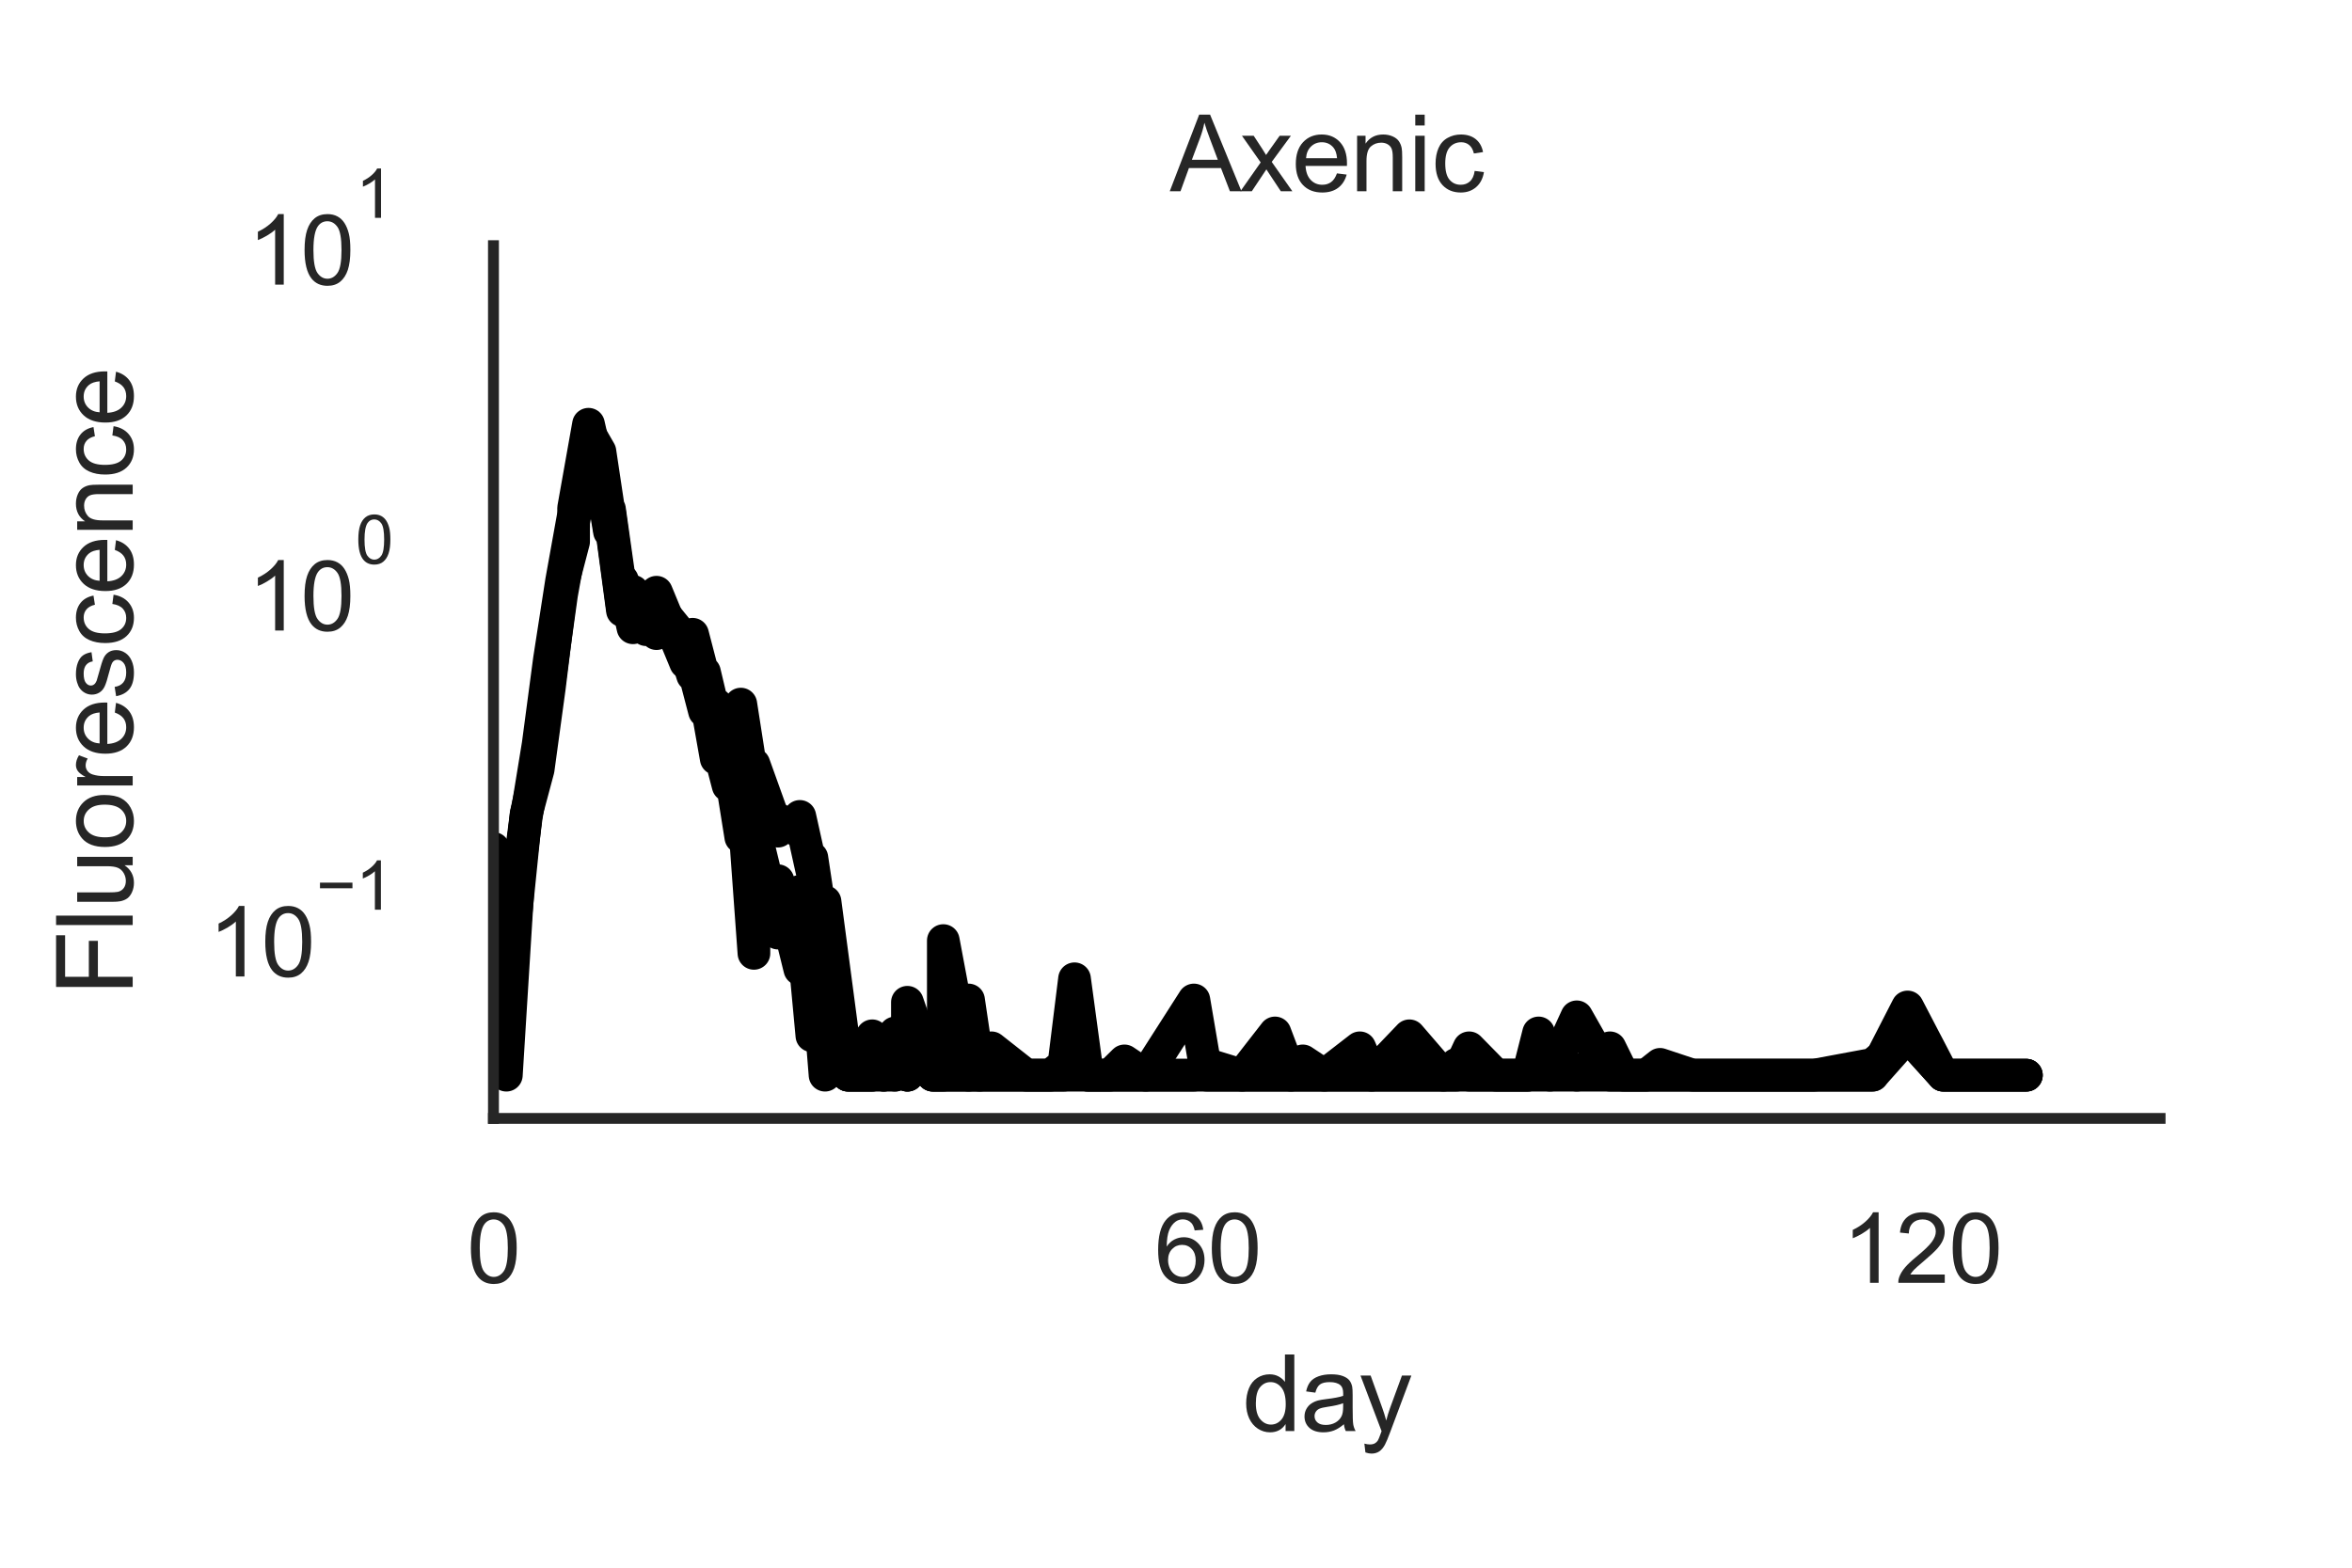 <?xml version="1.0" encoding="utf-8" standalone="no"?>
<!DOCTYPE svg PUBLIC "-//W3C//DTD SVG 1.1//EN"
  "http://www.w3.org/Graphics/SVG/1.1/DTD/svg11.dtd">
<svg xmlns:xlink="http://www.w3.org/1999/xlink" width="216pt" height="144pt" viewBox="0 0 216 144" xmlns="http://www.w3.org/2000/svg" version="1.1">
 <defs>
  <style type="text/css">*{stroke-linejoin: round; stroke-linecap: butt}</style>
 </defs>
 <g id="figure_1">
  <g id="patch_1">
   <path d="M 0 144 
L 216 144 
L 216 0 
L 0 0 
z
" style="fill: #ffffff"/>
  </g>
  <g id="axes_1">
   <g id="patch_2">
    <path d="M 45.318 102.732 
L 198.376 102.732 
L 198.376 22.568 
L 45.318 22.568 
z
" style="fill: #ffffff"/>
   </g>
   <g id="matplotlib.axis_1">
    <g id="xtick_1">
     <g id="text_1">
      <!-- 0 -->
      <g style="fill: #262626" transform="translate(42.871 117.831) scale(0.088 -0.088)">
       <defs>
        <path id="ArialMT-30" d="M 266 2259 
Q 266 3072 433 3567 
Q 600 4063 929 4331 
Q 1259 4600 1759 4600 
Q 2128 4600 2406 4451 
Q 2684 4303 2865 4023 
Q 3047 3744 3150 3342 
Q 3253 2941 3253 2259 
Q 3253 1453 3087 958 
Q 2922 463 2592 192 
Q 2263 -78 1759 -78 
Q 1097 -78 719 397 
Q 266 969 266 2259 
z
M 844 2259 
Q 844 1131 1108 757 
Q 1372 384 1759 384 
Q 2147 384 2411 759 
Q 2675 1134 2675 2259 
Q 2675 3391 2411 3762 
Q 2147 4134 1753 4134 
Q 1366 4134 1134 3806 
Q 844 3388 844 2259 
z
" transform="scale(0.016)"/>
       </defs>
       <use xlink:href="#ArialMT-30"/>
      </g>
     </g>
    </g>
    <g id="xtick_2">
     <g id="text_2">
      <!-- 60 -->
      <g style="fill: #262626" transform="translate(106.021 117.831) scale(0.088 -0.088)">
       <defs>
        <path id="ArialMT-36" d="M 3184 3459 
L 2625 3416 
Q 2550 3747 2413 3897 
Q 2184 4138 1850 4138 
Q 1581 4138 1378 3988 
Q 1113 3794 959 3422 
Q 806 3050 800 2363 
Q 1003 2672 1297 2822 
Q 1591 2972 1913 2972 
Q 2475 2972 2870 2558 
Q 3266 2144 3266 1488 
Q 3266 1056 3080 686 
Q 2894 316 2569 119 
Q 2244 -78 1831 -78 
Q 1128 -78 684 439 
Q 241 956 241 2144 
Q 241 3472 731 4075 
Q 1159 4600 1884 4600 
Q 2425 4600 2770 4297 
Q 3116 3994 3184 3459 
z
M 888 1484 
Q 888 1194 1011 928 
Q 1134 663 1356 523 
Q 1578 384 1822 384 
Q 2178 384 2434 671 
Q 2691 959 2691 1453 
Q 2691 1928 2437 2201 
Q 2184 2475 1800 2475 
Q 1419 2475 1153 2201 
Q 888 1928 888 1484 
z
" transform="scale(0.016)"/>
       </defs>
       <use xlink:href="#ArialMT-36"/>
       <use xlink:href="#ArialMT-30" x="55.615"/>
      </g>
     </g>
    </g>
    <g id="xtick_3">
     <g id="text_3">
      <!-- 120 -->
      <g style="fill: #262626" transform="translate(169.17 117.831) scale(0.088 -0.088)">
       <defs>
        <path id="ArialMT-31" d="M 2384 0 
L 1822 0 
L 1822 3584 
Q 1619 3391 1289 3197 
Q 959 3003 697 2906 
L 697 3450 
Q 1169 3672 1522 3987 
Q 1875 4303 2022 4600 
L 2384 4600 
L 2384 0 
z
" transform="scale(0.016)"/>
        <path id="ArialMT-32" d="M 3222 541 
L 3222 0 
L 194 0 
Q 188 203 259 391 
Q 375 700 629 1000 
Q 884 1300 1366 1694 
Q 2113 2306 2375 2664 
Q 2638 3022 2638 3341 
Q 2638 3675 2398 3904 
Q 2159 4134 1775 4134 
Q 1369 4134 1125 3890 
Q 881 3647 878 3216 
L 300 3275 
Q 359 3922 746 4261 
Q 1134 4600 1788 4600 
Q 2447 4600 2831 4234 
Q 3216 3869 3216 3328 
Q 3216 3053 3103 2787 
Q 2991 2522 2730 2228 
Q 2469 1934 1863 1422 
Q 1356 997 1212 845 
Q 1069 694 975 541 
L 3222 541 
z
" transform="scale(0.016)"/>
       </defs>
       <use xlink:href="#ArialMT-31"/>
       <use xlink:href="#ArialMT-32" x="55.615"/>
       <use xlink:href="#ArialMT-30" x="111.23"/>
      </g>
     </g>
    </g>
    <g id="text_4">
     <!-- day -->
     <g style="fill: #262626" transform="translate(114.108 131.451) scale(0.096 -0.096)">
      <defs>
       <path id="ArialMT-64" d="M 2575 0 
L 2575 419 
Q 2259 -75 1647 -75 
Q 1250 -75 917 144 
Q 584 363 401 755 
Q 219 1147 219 1656 
Q 219 2153 384 2558 
Q 550 2963 881 3178 
Q 1213 3394 1622 3394 
Q 1922 3394 2156 3267 
Q 2391 3141 2538 2938 
L 2538 4581 
L 3097 4581 
L 3097 0 
L 2575 0 
z
M 797 1656 
Q 797 1019 1065 703 
Q 1334 388 1700 388 
Q 2069 388 2326 689 
Q 2584 991 2584 1609 
Q 2584 2291 2321 2609 
Q 2059 2928 1675 2928 
Q 1300 2928 1048 2622 
Q 797 2316 797 1656 
z
" transform="scale(0.016)"/>
       <path id="ArialMT-61" d="M 2588 409 
Q 2275 144 1986 34 
Q 1697 -75 1366 -75 
Q 819 -75 525 192 
Q 231 459 231 875 
Q 231 1119 342 1320 
Q 453 1522 633 1644 
Q 813 1766 1038 1828 
Q 1203 1872 1538 1913 
Q 2219 1994 2541 2106 
Q 2544 2222 2544 2253 
Q 2544 2597 2384 2738 
Q 2169 2928 1744 2928 
Q 1347 2928 1158 2789 
Q 969 2650 878 2297 
L 328 2372 
Q 403 2725 575 2942 
Q 747 3159 1072 3276 
Q 1397 3394 1825 3394 
Q 2250 3394 2515 3294 
Q 2781 3194 2906 3042 
Q 3031 2891 3081 2659 
Q 3109 2516 3109 2141 
L 3109 1391 
Q 3109 606 3145 398 
Q 3181 191 3288 0 
L 2700 0 
Q 2613 175 2588 409 
z
M 2541 1666 
Q 2234 1541 1622 1453 
Q 1275 1403 1131 1340 
Q 988 1278 909 1158 
Q 831 1038 831 891 
Q 831 666 1001 516 
Q 1172 366 1500 366 
Q 1825 366 2078 508 
Q 2331 650 2450 897 
Q 2541 1088 2541 1459 
L 2541 1666 
z
" transform="scale(0.016)"/>
       <path id="ArialMT-79" d="M 397 -1278 
L 334 -750 
Q 519 -800 656 -800 
Q 844 -800 956 -737 
Q 1069 -675 1141 -563 
Q 1194 -478 1313 -144 
Q 1328 -97 1363 -6 
L 103 3319 
L 709 3319 
L 1400 1397 
Q 1534 1031 1641 628 
Q 1738 1016 1872 1384 
L 2581 3319 
L 3144 3319 
L 1881 -56 
Q 1678 -603 1566 -809 
Q 1416 -1088 1222 -1217 
Q 1028 -1347 759 -1347 
Q 597 -1347 397 -1278 
z
" transform="scale(0.016)"/>
      </defs>
      <use xlink:href="#ArialMT-64"/>
      <use xlink:href="#ArialMT-61" x="55.615"/>
      <use xlink:href="#ArialMT-79" x="111.23"/>
     </g>
    </g>
   </g>
   <g id="matplotlib.axis_2">
    <g id="ytick_1">
     <g id="text_5">
      <!-- $\mathdefault{10^{-1}}$ -->
      <g style="fill: #262626" transform="translate(19.094 89.781) scale(0.088 -0.088)">
       <defs>
        <path id="ArialMT-2212" d="M 3381 1997 
L 356 1997 
L 356 2522 
L 3381 2522 
L 3381 1997 
z
" transform="scale(0.016)"/>
       </defs>
       <use xlink:href="#ArialMT-31" transform="translate(0 0.994)"/>
       <use xlink:href="#ArialMT-30" transform="translate(55.615 0.994)"/>
       <use xlink:href="#ArialMT-2212" transform="translate(112.973 70.688) scale(0.7)"/>
       <use xlink:href="#ArialMT-31" transform="translate(153.852 70.688) scale(0.7)"/>
      </g>
     </g>
    </g>
    <g id="ytick_2">
     <g id="text_6">
      <!-- $\mathdefault{10^{0}}$ -->
      <g style="fill: #262626" transform="translate(22.702 58.006) scale(0.088 -0.088)">
       <use xlink:href="#ArialMT-31" transform="translate(0 0.994)"/>
       <use xlink:href="#ArialMT-30" transform="translate(55.615 0.994)"/>
       <use xlink:href="#ArialMT-30" transform="translate(112.973 70.688) scale(0.7)"/>
      </g>
     </g>
    </g>
    <g id="ytick_3">
     <g id="text_7">
      <!-- $\mathdefault{10^{1}}$ -->
      <g style="fill: #262626" transform="translate(22.702 26.231) scale(0.088 -0.088)">
       <use xlink:href="#ArialMT-31" transform="translate(0 0.994)"/>
       <use xlink:href="#ArialMT-30" transform="translate(55.615 0.994)"/>
       <use xlink:href="#ArialMT-31" transform="translate(112.973 70.688) scale(0.7)"/>
      </g>
     </g>
    </g>
    <g id="ytick_4"/>
    <g id="ytick_5"/>
    <g id="ytick_6"/>
    <g id="ytick_7"/>
    <g id="ytick_8"/>
    <g id="ytick_9"/>
    <g id="ytick_10"/>
    <g id="ytick_11"/>
    <g id="ytick_12"/>
    <g id="ytick_13"/>
    <g id="ytick_14"/>
    <g id="ytick_15"/>
    <g id="ytick_16"/>
    <g id="ytick_17"/>
    <g id="ytick_18"/>
    <g id="ytick_19"/>
    <g id="ytick_20"/>
    <g id="ytick_21"/>
    <g id="ytick_22"/>
    <g id="ytick_23"/>
    <g id="ytick_24"/>
    <g id="ytick_25"/>
    <g id="ytick_26"/>
    <g id="text_8">
     <!-- Fluorescence -->
     <g style="fill: #262626" transform="translate(12.186 91.462) rotate(-90) scale(0.096 -0.096)">
      <defs>
       <path id="ArialMT-46" d="M 525 0 
L 525 4581 
L 3616 4581 
L 3616 4041 
L 1131 4041 
L 1131 2622 
L 3281 2622 
L 3281 2081 
L 1131 2081 
L 1131 0 
L 525 0 
z
" transform="scale(0.016)"/>
       <path id="ArialMT-6c" d="M 409 0 
L 409 4581 
L 972 4581 
L 972 0 
L 409 0 
z
" transform="scale(0.016)"/>
       <path id="ArialMT-75" d="M 2597 0 
L 2597 488 
Q 2209 -75 1544 -75 
Q 1250 -75 995 37 
Q 741 150 617 320 
Q 494 491 444 738 
Q 409 903 409 1263 
L 409 3319 
L 972 3319 
L 972 1478 
Q 972 1038 1006 884 
Q 1059 663 1231 536 
Q 1403 409 1656 409 
Q 1909 409 2131 539 
Q 2353 669 2445 892 
Q 2538 1116 2538 1541 
L 2538 3319 
L 3100 3319 
L 3100 0 
L 2597 0 
z
" transform="scale(0.016)"/>
       <path id="ArialMT-6f" d="M 213 1659 
Q 213 2581 725 3025 
Q 1153 3394 1769 3394 
Q 2453 3394 2887 2945 
Q 3322 2497 3322 1706 
Q 3322 1066 3130 698 
Q 2938 331 2570 128 
Q 2203 -75 1769 -75 
Q 1072 -75 642 372 
Q 213 819 213 1659 
z
M 791 1659 
Q 791 1022 1069 705 
Q 1347 388 1769 388 
Q 2188 388 2466 706 
Q 2744 1025 2744 1678 
Q 2744 2294 2464 2611 
Q 2184 2928 1769 2928 
Q 1347 2928 1069 2612 
Q 791 2297 791 1659 
z
" transform="scale(0.016)"/>
       <path id="ArialMT-72" d="M 416 0 
L 416 3319 
L 922 3319 
L 922 2816 
Q 1116 3169 1280 3281 
Q 1444 3394 1641 3394 
Q 1925 3394 2219 3213 
L 2025 2691 
Q 1819 2813 1613 2813 
Q 1428 2813 1281 2702 
Q 1134 2591 1072 2394 
Q 978 2094 978 1738 
L 978 0 
L 416 0 
z
" transform="scale(0.016)"/>
       <path id="ArialMT-65" d="M 2694 1069 
L 3275 997 
Q 3138 488 2766 206 
Q 2394 -75 1816 -75 
Q 1088 -75 661 373 
Q 234 822 234 1631 
Q 234 2469 665 2931 
Q 1097 3394 1784 3394 
Q 2450 3394 2872 2941 
Q 3294 2488 3294 1666 
Q 3294 1616 3291 1516 
L 816 1516 
Q 847 969 1125 678 
Q 1403 388 1819 388 
Q 2128 388 2347 550 
Q 2566 713 2694 1069 
z
M 847 1978 
L 2700 1978 
Q 2663 2397 2488 2606 
Q 2219 2931 1791 2931 
Q 1403 2931 1139 2672 
Q 875 2413 847 1978 
z
" transform="scale(0.016)"/>
       <path id="ArialMT-73" d="M 197 991 
L 753 1078 
Q 800 744 1014 566 
Q 1228 388 1613 388 
Q 2000 388 2187 545 
Q 2375 703 2375 916 
Q 2375 1106 2209 1216 
Q 2094 1291 1634 1406 
Q 1016 1563 777 1677 
Q 538 1791 414 1992 
Q 291 2194 291 2438 
Q 291 2659 392 2848 
Q 494 3038 669 3163 
Q 800 3259 1026 3326 
Q 1253 3394 1513 3394 
Q 1903 3394 2198 3281 
Q 2494 3169 2634 2976 
Q 2775 2784 2828 2463 
L 2278 2388 
Q 2241 2644 2061 2787 
Q 1881 2931 1553 2931 
Q 1166 2931 1000 2803 
Q 834 2675 834 2503 
Q 834 2394 903 2306 
Q 972 2216 1119 2156 
Q 1203 2125 1616 2013 
Q 2213 1853 2448 1751 
Q 2684 1650 2818 1456 
Q 2953 1263 2953 975 
Q 2953 694 2789 445 
Q 2625 197 2315 61 
Q 2006 -75 1616 -75 
Q 969 -75 630 194 
Q 291 463 197 991 
z
" transform="scale(0.016)"/>
       <path id="ArialMT-63" d="M 2588 1216 
L 3141 1144 
Q 3050 572 2676 248 
Q 2303 -75 1759 -75 
Q 1078 -75 664 370 
Q 250 816 250 1647 
Q 250 2184 428 2587 
Q 606 2991 970 3192 
Q 1334 3394 1763 3394 
Q 2303 3394 2647 3120 
Q 2991 2847 3088 2344 
L 2541 2259 
Q 2463 2594 2264 2762 
Q 2066 2931 1784 2931 
Q 1359 2931 1093 2626 
Q 828 2322 828 1663 
Q 828 994 1084 691 
Q 1341 388 1753 388 
Q 2084 388 2306 591 
Q 2528 794 2588 1216 
z
" transform="scale(0.016)"/>
       <path id="ArialMT-6e" d="M 422 0 
L 422 3319 
L 928 3319 
L 928 2847 
Q 1294 3394 1984 3394 
Q 2284 3394 2536 3286 
Q 2788 3178 2913 3003 
Q 3038 2828 3088 2588 
Q 3119 2431 3119 2041 
L 3119 0 
L 2556 0 
L 2556 2019 
Q 2556 2363 2490 2533 
Q 2425 2703 2258 2804 
Q 2091 2906 1866 2906 
Q 1506 2906 1245 2678 
Q 984 2450 984 1813 
L 984 0 
L 422 0 
z
" transform="scale(0.016)"/>
      </defs>
      <use xlink:href="#ArialMT-46"/>
      <use xlink:href="#ArialMT-6c" x="61.084"/>
      <use xlink:href="#ArialMT-75" x="83.301"/>
      <use xlink:href="#ArialMT-6f" x="138.916"/>
      <use xlink:href="#ArialMT-72" x="194.531"/>
      <use xlink:href="#ArialMT-65" x="227.832"/>
      <use xlink:href="#ArialMT-73" x="283.447"/>
      <use xlink:href="#ArialMT-63" x="333.447"/>
      <use xlink:href="#ArialMT-65" x="383.447"/>
      <use xlink:href="#ArialMT-6e" x="439.062"/>
      <use xlink:href="#ArialMT-63" x="494.678"/>
      <use xlink:href="#ArialMT-65" x="544.678"/>
     </g>
    </g>
   </g>
   <g id="line2d_1">
    <path d="M 45.318 83.374 
L 46.501 98.762 
L 47.684 79.718 
L 48.321 74.805 
L 49.422 70.684 
L 50.458 63.104 
L 51.572 53.989 
L 52.678 49.759 
L 52.678 48.628 
L 52.678 47.978 
L 54.047 40.641 
L 55.096 42.176 
L 55.973 48.601 
L 55.973 48.083 
L 55.973 47.012 
L 57.163 55.858 
L 57.163 54.792 
L 57.163 53.306 
L 58.129 57.666 
L 58.129 56.392 
L 58.129 55.434 
L 59.345 56.782 
L 59.345 56.716 
L 59.345 55.889 
L 60.291 56.201 
L 60.291 56.17 
L 60.291 55.493 
L 62.964 58.781 
L 63.605 60.458 
L 63.605 59.726 
L 63.605 58.258 
L 64.698 62.468 
L 64.698 62.221 
L 64.698 61.741 
L 65.775 66.281 
L 65.775 65.119 
L 65.775 64.703 
L 66.868 66.953 
L 66.868 66.884 
L 66.868 66.413 
L 68.034 66.38 
L 68.034 66.086 
L 68.034 64.674 
L 69.239 72.411 
L 69.239 71.189 
L 69.239 70.197 
L 71.446 76.347 
L 71.446 75.619 
L 71.446 75.237 
L 73.453 76.415 
L 73.453 75.05 
L 73.453 74.989 
L 74.56 79.981 
L 74.56 79.632 
L 74.56 78.795 
L 75.769 86.825 
L 75.769 86.256 
L 75.769 82.819 
L 77.88 98.762 
L 79.293 98.762 
L 80.104 98.762 
L 80.104 96.246 
L 80.104 95.142 
L 81.154 98.762 
L 81.154 98.762 
L 81.154 96.246 
L 82.201 98.762 
L 82.201 98.762 
L 82.201 96.246 
L 83.332 98.762 
L 83.332 98.762 
L 83.332 96.246 
L 85.663 98.762 
L 86.631 98.762 
L 86.631 98.762 
L 86.631 86.396 
L 88.949 98.762 
L 88.949 98.762 
L 88.949 91.852 
L 89.972 98.762 
L 91.055 96.246 
L 94.252 98.762 
L 96.477 98.762 
L 97.706 98.762 
L 98.681 95.142 
L 99.881 98.762 
L 101.932 98.762 
L 103.264 98.762 
L 105.222 98.762 
L 109.643 91.852 
L 110.818 98.762 
L 114.076 98.762 
L 117.093 98.762 
L 118.559 98.762 
L 119.643 98.762 
L 121.63 98.762 
L 124.881 98.762 
L 125.967 98.762 
L 129.434 98.762 
L 132.556 98.762 
L 133.751 98.762 
L 134.921 96.246 
L 137.392 98.762 
L 140.315 98.762 
L 141.301 98.762 
L 142.344 98.762 
L 144.806 98.762 
L 147.853 96.246 
L 149.088 98.762 
L 151.184 98.762 
L 152.456 97.764 
L 155.456 98.762 
L 163.079 98.762 
L 166.609 98.762 
L 171.969 97.764 
L 175.186 95.142 
L 178.454 98.762 
L 186.095 98.762 
" clip-path="url(#p39ccf09e40)" style="fill: none; stroke: #000000; stroke-width: 3; stroke-linecap: round"/>
   </g>
   <g id="line2d_2">
    <path d="M 45.318 92.062 
L 46.501 92.714 
L 47.684 80.99 
L 48.321 74.744 
L 49.422 69.768 
L 50.458 62.618 
L 51.572 54.608 
L 52.678 48.447 
L 52.678 47.592 
L 52.678 47.366 
L 54.047 39.65 
L 55.096 41.474 
L 55.973 47.324 
L 55.973 47.118 
L 55.973 46.779 
L 57.163 55.211 
L 57.163 55.08 
L 57.163 54.863 
L 58.129 54.426 
L 58.129 54.384 
L 58.129 54.315 
L 59.345 56.716 
L 59.345 55.705 
L 59.345 55.434 
L 60.291 55.904 
L 60.291 55.449 
L 60.291 54.398 
L 62.964 60.873 
L 63.605 60.266 
L 63.605 59.931 
L 63.605 58.876 
L 64.698 64.328 
L 64.698 63.104 
L 64.698 62.568 
L 65.775 68.403 
L 65.775 67.915 
L 65.775 66.884 
L 66.868 70.865 
L 66.868 70.82 
L 66.868 68.213 
L 68.034 73.418 
L 68.034 73.2 
L 68.034 71.189 
L 69.239 80.708 
L 69.239 78.958 
L 69.239 77.854 
L 71.446 85.71 
L 71.446 83.261 
L 71.446 83.038 
L 73.453 87.419 
L 73.453 85.056 
L 73.453 83.261 
L 74.56 95.142 
L 74.56 89.905 
L 74.56 83.149 
L 75.769 96.246 
L 75.769 91.852 
L 75.769 91.04 
L 77.88 98.762 
L 79.293 98.762 
L 80.104 98.762 
L 80.104 98.762 
L 80.104 98.089 
L 81.154 98.762 
L 81.154 98.762 
L 81.154 96.246 
L 82.201 96.537 
L 82.201 96.246 
L 82.201 94.879 
L 83.332 98.762 
L 83.332 95.142 
L 83.332 95.142 
L 85.663 98.762 
L 86.631 98.762 
L 86.631 98.762 
L 86.631 98.762 
L 88.949 98.762 
L 88.949 98.762 
L 88.949 98.762 
L 89.972 98.762 
L 91.055 98.762 
L 94.252 98.762 
L 96.477 98.762 
L 97.706 97.764 
L 98.681 89.905 
L 99.881 98.762 
L 101.932 98.762 
L 103.264 97.447 
L 105.222 98.762 
L 109.643 98.762 
L 110.818 97.764 
L 114.076 98.762 
L 117.093 98.762 
L 118.559 98.762 
L 119.643 98.762 
L 121.63 98.762 
L 124.881 98.762 
L 125.967 98.762 
L 129.434 98.762 
L 132.556 98.762 
L 133.751 98.762 
L 134.921 98.762 
L 137.392 98.762 
L 140.315 98.762 
L 141.301 97.764 
L 142.344 98.762 
L 144.806 93.399 
L 147.853 98.762 
L 149.088 98.762 
L 151.184 98.762 
L 152.456 98.762 
L 155.456 98.762 
L 163.079 98.762 
L 166.609 98.762 
L 171.969 98.762 
L 175.186 92.494 
L 178.454 98.762 
L 186.095 98.762 
" clip-path="url(#p39ccf09e40)" style="fill: none; stroke: #000000; stroke-width: 3; stroke-linecap: round"/>
   </g>
   <g id="line2d_3">
    <path d="M 45.318 77.93 
L 46.501 92.276 
L 47.684 80.07 
L 48.321 75.112 
L 49.422 68.365 
L 50.458 60.566 
L 51.572 53.371 
L 52.678 47.225 
L 52.678 46.939 
L 52.678 46.668 
L 54.047 38.968 
L 55.096 43.595 
L 55.973 48.831 
L 55.973 48.492 
L 55.973 47.2 
L 57.163 56.091 
L 57.163 54.636 
L 57.163 54.384 
L 58.129 55.951 
L 58.129 55.554 
L 58.129 55.007 
L 59.345 57.842 
L 59.345 57.319 
L 59.345 57.048 
L 60.291 58.203 
L 60.291 57.2 
L 60.291 56.076 
L 62.964 59.993 
L 63.605 62.027 
L 63.605 61.461 
L 63.605 61.141 
L 64.698 65.331 
L 64.698 65.059 
L 64.698 63.608 
L 65.775 69.684 
L 65.775 68.909 
L 65.775 67.952 
L 66.868 72.158 
L 66.868 70.328 
L 66.868 69.6 
L 68.034 76.902 
L 68.034 76.415 
L 68.034 70.911 
L 69.239 87.572 
L 69.239 77.703 
L 69.239 75.945 
L 71.446 85.056 
L 71.446 83.834 
L 71.446 80.895 
L 73.453 89.025 
L 73.453 82.819 
L 73.453 81.874 
L 74.56 89.197 
L 74.56 85.056 
L 74.56 83.717 
L 75.769 98.762 
L 75.769 95.142 
L 75.769 91.04 
L 77.88 98.762 
L 79.293 98.762 
L 80.104 98.762 
L 80.104 98.762 
L 80.104 98.762 
L 81.154 98.762 
L 81.154 98.762 
L 81.154 98.762 
L 82.201 98.762 
L 82.201 98.762 
L 82.201 96.246 
L 83.332 98.762 
L 83.332 98.762 
L 83.332 92.062 
L 85.663 98.762 
L 86.631 98.762 
L 86.631 98.762 
L 86.631 98.762 
L 88.949 98.762 
L 88.949 98.762 
L 88.949 98.762 
L 89.972 98.762 
L 91.055 98.762 
L 94.252 98.762 
L 96.477 98.762 
L 97.706 98.762 
L 98.681 98.762 
L 99.881 98.762 
L 101.932 98.762 
L 103.264 98.762 
L 105.222 98.762 
L 109.643 98.762 
L 110.818 98.762 
L 114.076 98.762 
L 117.093 94.879 
L 118.559 98.762 
L 119.643 97.447 
L 121.63 98.762 
L 124.881 96.246 
L 125.967 98.762 
L 129.434 95.142 
L 132.556 98.762 
L 133.751 97.764 
L 134.921 98.762 
L 137.392 98.762 
L 140.315 98.762 
L 141.301 94.879 
L 142.344 97.764 
L 144.806 98.762 
L 147.853 98.762 
L 149.088 98.762 
L 151.184 98.762 
L 152.456 98.762 
L 155.456 98.762 
L 163.079 98.762 
L 166.609 98.762 
L 171.969 98.762 
L 175.186 95.142 
L 178.454 98.762 
L 186.095 98.762 
" clip-path="url(#p39ccf09e40)" style="fill: none; stroke: #000000; stroke-width: 3; stroke-linecap: round"/>
   </g>
   <g id="patch_3">
    <path d="M 45.318 102.732 
L 45.318 22.568 
" style="fill: none; stroke: #262626; stroke-linejoin: miter; stroke-linecap: square"/>
   </g>
   <g id="patch_4">
    <path d="M 45.318 102.732 
L 198.376 102.732 
" style="fill: none; stroke: #262626; stroke-linejoin: miter; stroke-linecap: square"/>
   </g>
   <g id="text_9">
    <!-- Axenic -->
    <g style="fill: #262626" transform="translate(107.44 17.568) scale(0.096 -0.096)">
     <defs>
      <path id="ArialMT-41" d="M -9 0 
L 1750 4581 
L 2403 4581 
L 4278 0 
L 3588 0 
L 3053 1388 
L 1138 1388 
L 634 0 
L -9 0 
z
M 1313 1881 
L 2866 1881 
L 2388 3150 
Q 2169 3728 2063 4100 
Q 1975 3659 1816 3225 
L 1313 1881 
z
" transform="scale(0.016)"/>
      <path id="ArialMT-78" d="M 47 0 
L 1259 1725 
L 138 3319 
L 841 3319 
L 1350 2541 
Q 1494 2319 1581 2169 
Q 1719 2375 1834 2534 
L 2394 3319 
L 3066 3319 
L 1919 1756 
L 3153 0 
L 2463 0 
L 1781 1031 
L 1600 1309 
L 728 0 
L 47 0 
z
" transform="scale(0.016)"/>
      <path id="ArialMT-69" d="M 425 3934 
L 425 4581 
L 988 4581 
L 988 3934 
L 425 3934 
z
M 425 0 
L 425 3319 
L 988 3319 
L 988 0 
L 425 0 
z
" transform="scale(0.016)"/>
     </defs>
     <use xlink:href="#ArialMT-41"/>
     <use xlink:href="#ArialMT-78" x="66.699"/>
     <use xlink:href="#ArialMT-65" x="116.699"/>
     <use xlink:href="#ArialMT-6e" x="172.314"/>
     <use xlink:href="#ArialMT-69" x="227.93"/>
     <use xlink:href="#ArialMT-63" x="250.146"/>
    </g>
   </g>
  </g>
 </g>
 <defs>
  <clipPath id="p39ccf09e40">
   <rect x="45.318" y="22.568" width="153.058" height="80.164"/>
  </clipPath>
 </defs>
</svg>
